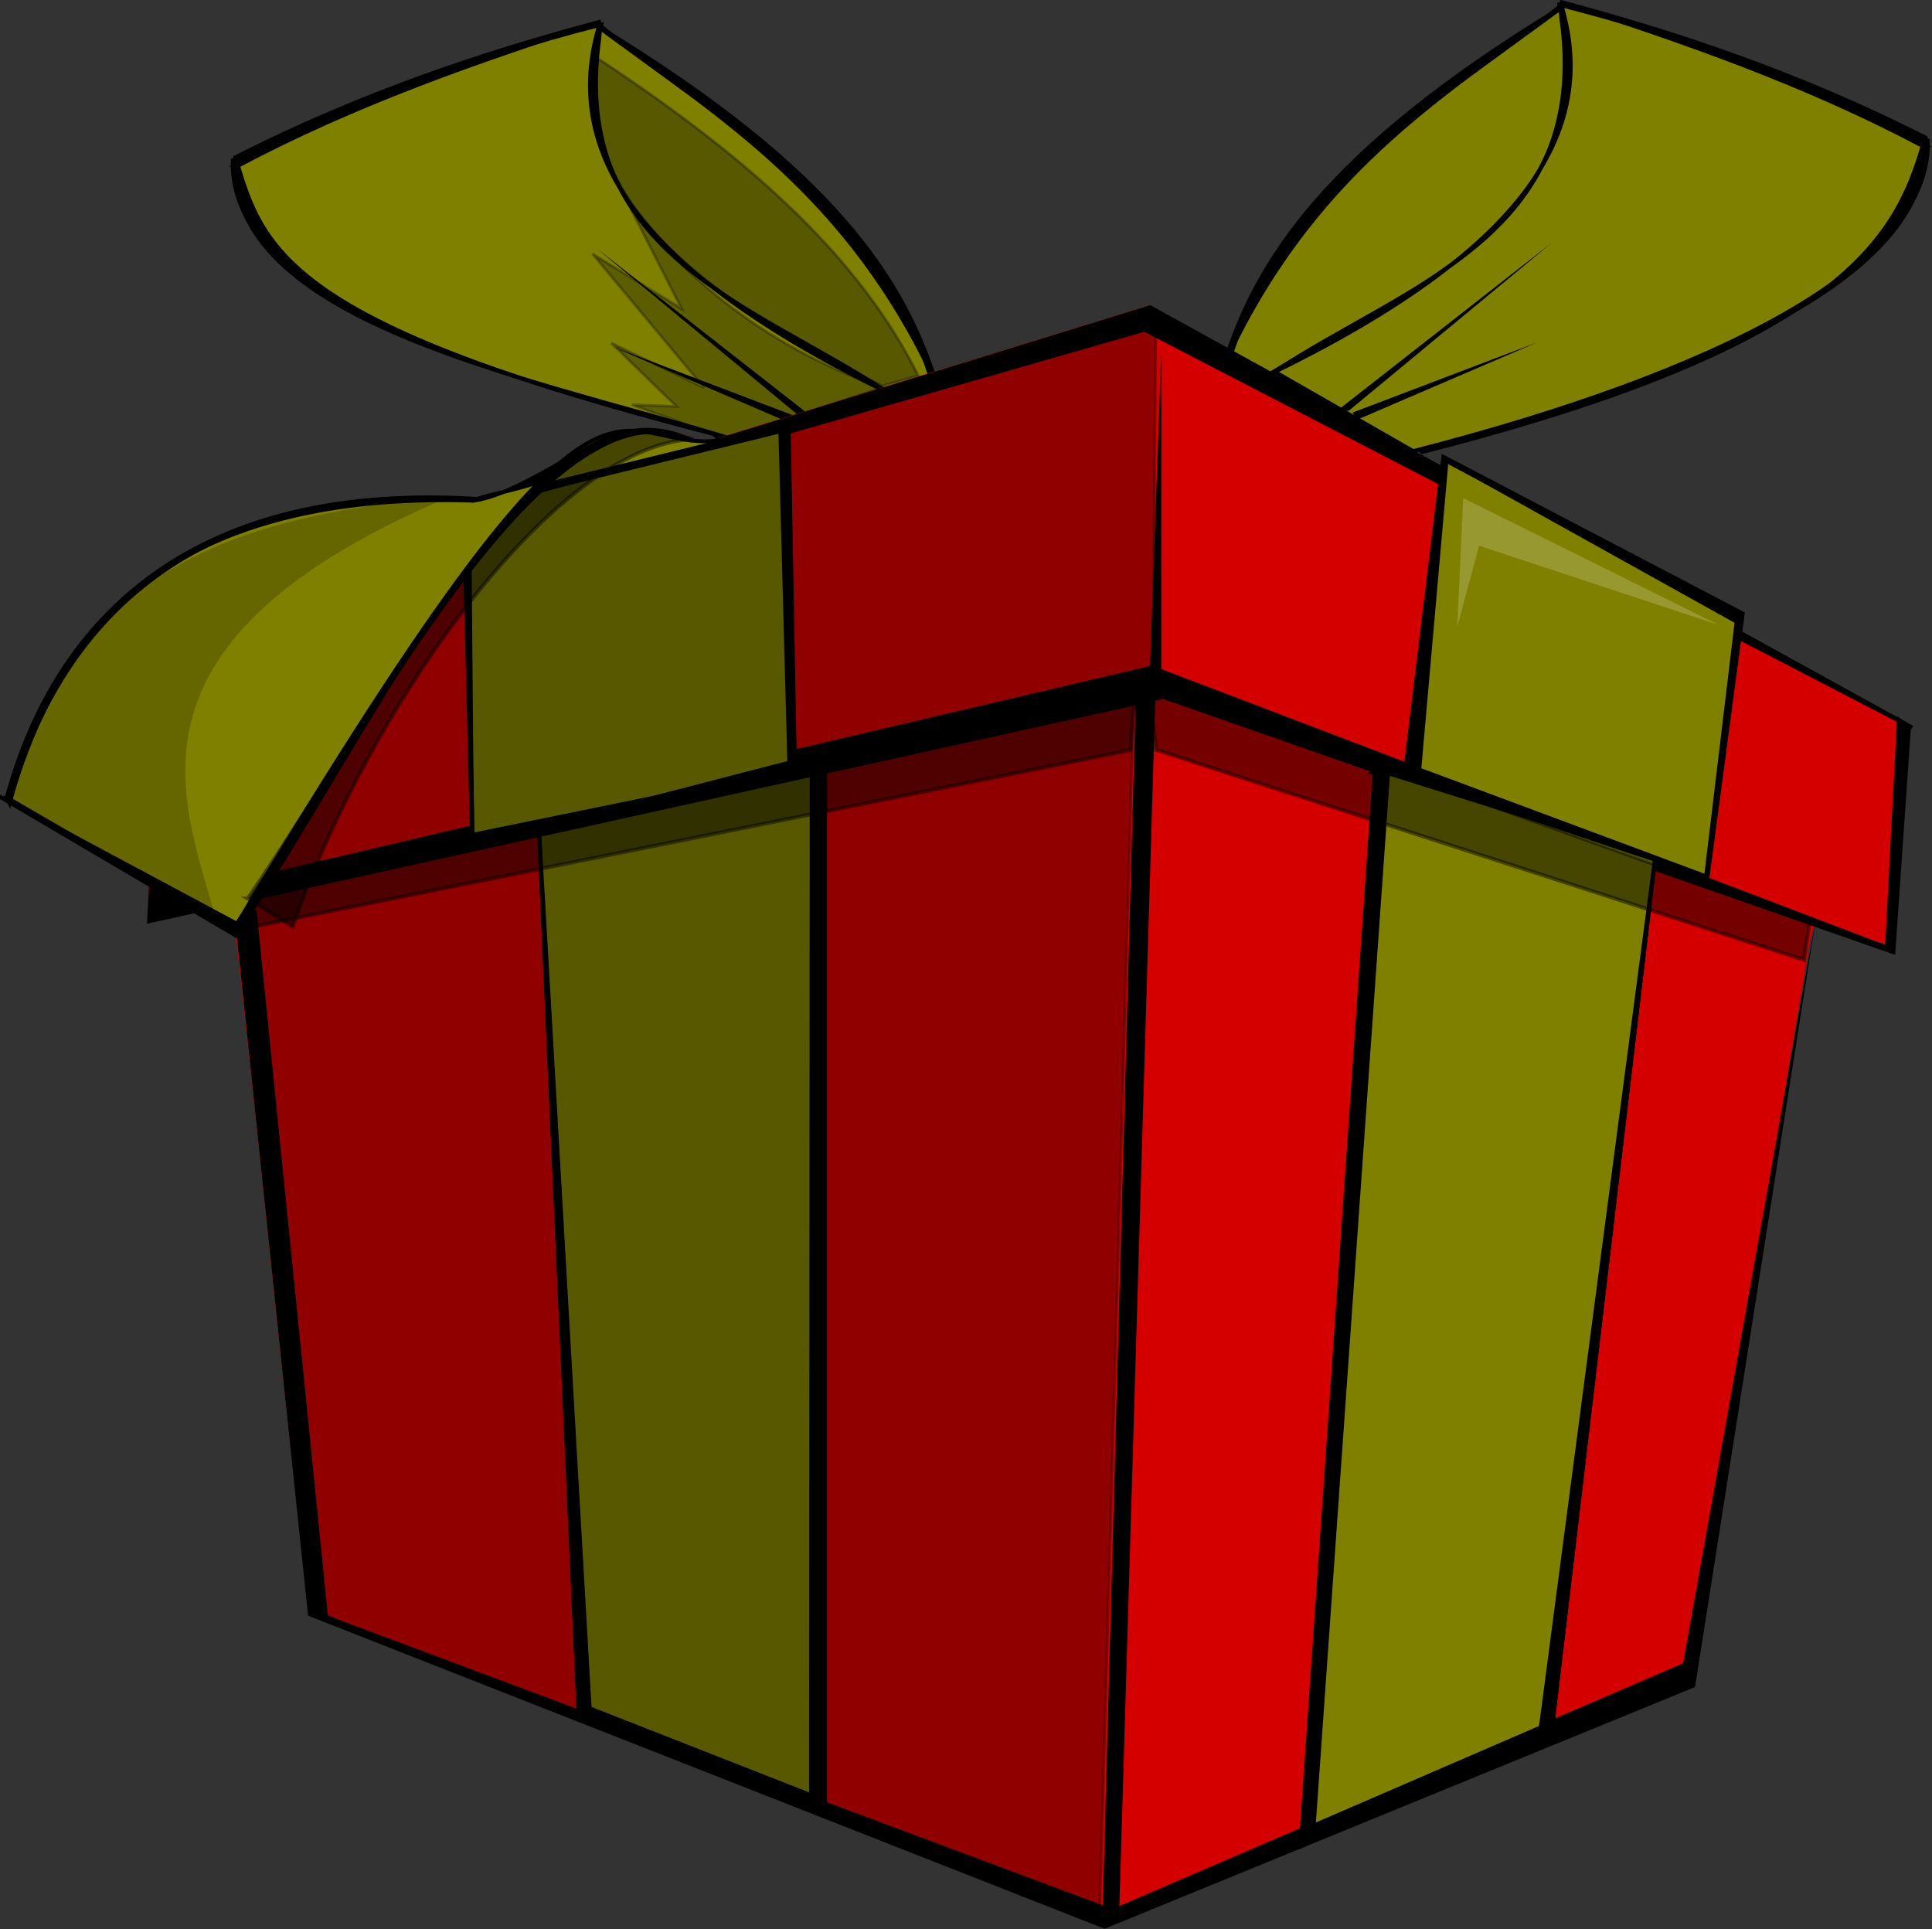 <?xml version="1.0" encoding="UTF-8" standalone="no"?>
<!-- Created with Inkscape (http://www.inkscape.org/) -->

<svg
   xmlns:dc="http://purl.org/dc/elements/1.1/"
   xmlns:cc="http://creativecommons.org/ns#"
   xmlns:rdf="http://www.w3.org/1999/02/22-rdf-syntax-ns#"
   xmlns:svg="http://www.w3.org/2000/svg"
   xmlns="http://www.w3.org/2000/svg"
   xmlns:xlink="http://www.w3.org/1999/xlink"
   xmlns:sodipodi="http://sodipodi.sourceforge.net/DTD/sodipodi-0.dtd"
   xmlns:inkscape="http://www.inkscape.org/namespaces/inkscape"
   width="804.742"
   height="803.576"
   id="svg3266"
   version="1.1"
   inkscape:version="0.48.3.1 r9886"
   sodipodi:docname="estrado.svg">
  <rect width="100%" height="100%" fill="#333333" stroke="none"/>
  <defs
     id="defs3268">
    <linearGradient
       inkscape:collect="always"
       xlink:href="#linearGradient6669"
       id="linearGradient6675"
       x1="-409.636"
       y1="2405.241"
       x2="207.064"
       y2="2405.241"
       gradientUnits="userSpaceOnUse" />
    <linearGradient
       inkscape:collect="always"
       id="linearGradient6669">
      <stop
         style="stop-color:#000000;stop-opacity:1;"
         offset="0"
         id="stop6671" />
      <stop
         style="stop-color:#000000;stop-opacity:0;"
         offset="1"
         id="stop6673" />
    </linearGradient>
    <linearGradient
       inkscape:collect="always"
       xlink:href="#linearGradient6669"
       id="linearGradient3288"
       x1="-409.636"
       y1="2405.241"
       x2="207.064"
       y2="2405.241"
       gradientUnits="userSpaceOnUse" />
    <linearGradient
       inkscape:collect="always"
       xlink:href="#linearGradient6669"
       id="linearGradient3296"
       x1="-409.636"
       y1="2405.241"
       x2="207.064"
       y2="2405.241"
       gradientUnits="userSpaceOnUse" />
    <linearGradient
       gradientUnits="userSpaceOnUse"
       xlink:href="#linearGradient5325-92-2-4"
       id="linearGradient6131-4-4"
       y2="746.788"
       x2="-630.689"
       y1="746.788"
       x1="-654.876" />
    <linearGradient
       id="linearGradient5325-92-2-4">
      <stop
         offset="0"
         style="stop-color:#000000;stop-opacity:1"
         id="stop5327-2-9-0" />
      <stop
         offset="1"
         style="stop-color:#000000;stop-opacity:0"
         id="stop5329-47-9-3" />
    </linearGradient>
    <linearGradient
       gradientTransform="translate(897.431,-162.738)"
       gradientUnits="userSpaceOnUse"
       xlink:href="#linearGradient5325-9-5-2-3"
       id="linearGradient6133-8-8"
       y2="746.788"
       x2="-630.689"
       y1="746.788"
       x1="-654.876" />
    <linearGradient
       id="linearGradient5325-9-5-2-3">
      <stop
         offset="0"
         style="stop-color:#000000;stop-opacity:1"
         id="stop5327-6-4-1-0" />
      <stop
         offset="1"
         style="stop-color:#000000;stop-opacity:0"
         id="stop5329-4-8-3-9" />
    </linearGradient>
  </defs>
  <sodipodi:namedview
     id="base"
     pagecolor="#ffffff"
     bordercolor="#666666"
     borderopacity="1.0"
     inkscape:pageopacity="0.0"
     inkscape:pageshadow="2"
     inkscape:zoom="0.35"
     inkscape:cx="401.81619"
     inkscape:cy="401.81254"
     inkscape:document-units="px"
     inkscape:current-layer="layer1"
     showgrid="false"
     fit-margin-top="0"
     fit-margin-left="0"
     fit-margin-right="0"
     fit-margin-bottom="0"
     inkscape:window-width="597"
     inkscape:window-height="586"
     inkscape:window-x="65"
     inkscape:window-y="24"
     inkscape:window-maximized="0" />
  <g
     inkscape:label="Capa 1"
     inkscape:groupmode="layer"
     id="layer1"
     transform="translate(51.816,-130.599)">
    <g
       transform="translate(22.45,13.269)"
       id="layer1-7"
       inkscape:label="Capa 1">
      <g
         id="g15233">
        <g
           id="g15148"
           transform="matrix(1.634,0,0,1.634,-207.762,-329.258)">
          <g
             id="g14841-2"
             transform="matrix(-1,0,0,1,714.187,-5.044)">
            <path
               style="color:#000000;fill:#808000;fill-opacity:1;fill-rule:nonzero;stroke:#000000;stroke-width:1px;stroke-linecap:butt;stroke-linejoin:miter;stroke-miterlimit:4;stroke-opacity:1;stroke-dasharray:none;stroke-dashoffset:0;marker:none;visibility:visible;display:inline;overflow:visible;enable-background:accumulate"
               d="m 323.308,387.188 c -11.108,-61.654 -52.471,-77.613 -88.32,-107.104 l -93.577,35.651 c 52.412,22.676 105.376,39.086 134.993,84.557"
               id="path14723-1"
               sodipodi:nodetypes="cccc"
               inkscape:connector-curvature="0" />
            <path
               style="color:#000000;fill:#808000;fill-opacity:1;fill-rule:nonzero;stroke:#000000;stroke-width:1px;stroke-linecap:butt;stroke-linejoin:miter;stroke-miterlimit:4;stroke-opacity:1;stroke-dasharray:none;stroke-dashoffset:0;marker:none;visibility:visible;display:inline;overflow:visible;enable-background:accumulate"
               d="m 310.117,75.773 c -11.754,53.572 37.42,72.497 72.731,93.439 l -35.482,20.329 c -76.636,-19.676 -132.276,-47.305 -131.183,-79.189 31.598,-14.728 58.533,-25.557 93.934,-34.58 z"
               id="path14768-7"
               transform="translate(-75.128,203.805)"
               sodipodi:nodetypes="ccccc"
               inkscape:connector-curvature="0" />
            <path
               style="fill:#000000;stroke:#000000;stroke-width:1px;stroke-linecap:butt;stroke-linejoin:miter;stroke-opacity:1"
               d="m 308.929,76.041 c 31.521,23.335 64.408,42.849 86.786,91.786 -8.162,-26.516 -25.812,-54.896 -86.786,-91.786 z"
               id="path14778-5"
               transform="translate(-75.128,203.805)"
               sodipodi:nodetypes="ccc"
               inkscape:connector-curvature="0" />
            <path
               style="color:#000000;fill:#000000;fill-opacity:1;fill-rule:nonzero;stroke:#000000;stroke-width:1px;stroke-linecap:butt;stroke-linejoin:miter;stroke-miterlimit:4;stroke-opacity:1;stroke-dasharray:none;stroke-dashoffset:0;marker:none;visibility:visible;display:inline;overflow:visible;enable-background:accumulate"
               d="m 309.643,75.683 c -9.884,32.629 9.636,62.751 73.571,93.929 -34.09,-22.708 -81.504,-34.926 -73.571,-90.714 l 0,-3.214 z"
               id="path14780-1"
               transform="translate(-75.128,203.805)"
               sodipodi:nodetypes="cccc"
               inkscape:connector-curvature="0" />
            <path
               style="color:#000000;fill:#000000;fill-opacity:1;fill-rule:nonzero;stroke:#000000;stroke-width:1px;stroke-linecap:butt;stroke-linejoin:miter;stroke-miterlimit:4;stroke-opacity:1;stroke-dasharray:none;stroke-dashoffset:0;marker:none;visibility:visible;display:inline;overflow:visible;enable-background:accumulate"
               d="M 345.112,189.775 C 294.201,174.451 213.853,150.909 216.786,109.612 249.519,93.079 280.106,82.983 310,74.969 278.447,85.073 247.171,96.005 217.5,111.755 c 6.771,22.778 19.764,50.606 127.612,78.02 z"
               id="path14811-7"
               transform="translate(-75.128,203.805)"
               sodipodi:nodetypes="ccccc"
               inkscape:connector-curvature="0" />
            <path
               style="color:#000000;fill:#000000;fill-opacity:1;fill-rule:nonzero;stroke:none;stroke-width:0.8;marker:none;visibility:visible;display:inline;overflow:visible;enable-background:accumulate"
               d="m 291.831,383.203 -55,-43.036 51.786,42.857 3.214,0.179 z"
               id="path14821-4"
               sodipodi:nodetypes="cccc"
               inkscape:connector-curvature="0" />
            <path
               style="color:#000000;fill:#000000;fill-opacity:1;fill-rule:nonzero;stroke:none;stroke-width:1px;marker:none;visibility:visible;display:inline;overflow:visible;enable-background:accumulate"
               d="m 287.723,383.529 -46.964,-17.857 45.714,19.643 1.25,-1.786 z"
               id="path14831-1"
               sodipodi:nodetypes="cccc"
               inkscape:connector-curvature="0" />
          </g>
          <g
             id="g14841">
            <path
               style="color:#000000;fill:#808000;fill-opacity:1;fill-rule:nonzero;stroke:#000000;stroke-width:1px;stroke-linecap:butt;stroke-linejoin:miter;stroke-miterlimit:4;stroke-opacity:1;stroke-dasharray:none;stroke-dashoffset:0;marker:none;visibility:visible;display:inline;overflow:visible;enable-background:accumulate"
               d="m 323.308,387.188 c -11.108,-61.654 -52.471,-77.613 -88.32,-107.104 l -93.577,35.651 c 52.412,22.676 105.376,39.086 134.993,84.557"
               id="path14723"
               sodipodi:nodetypes="cccc"
               inkscape:connector-curvature="0" />
            <path
               style="color:#000000;fill:#808000;fill-opacity:1;fill-rule:nonzero;stroke:#000000;stroke-width:1px;stroke-linecap:butt;stroke-linejoin:miter;stroke-miterlimit:4;stroke-opacity:1;stroke-dasharray:none;stroke-dashoffset:0;marker:none;visibility:visible;display:inline;overflow:visible;enable-background:accumulate"
               d="m 310.117,75.773 c -11.754,53.572 37.42,72.497 72.731,93.439 L 343.452,181.334 C 266.816,161.658 215.09,142.236 216.183,110.353 247.781,95.624 274.716,84.796 310.117,75.773 z"
               id="path14768"
               transform="translate(-75.128,203.805)"
               sodipodi:nodetypes="ccccc"
               inkscape:connector-curvature="0" />
            <path
               style="fill:#000000;stroke:#000000;stroke-width:1px;stroke-linecap:butt;stroke-linejoin:miter;stroke-opacity:1"
               d="m 308.929,76.041 c 31.521,23.335 64.408,42.849 86.786,91.786 -8.162,-26.516 -25.812,-54.896 -86.786,-91.786 z"
               id="path14778"
               transform="translate(-75.128,203.805)"
               sodipodi:nodetypes="ccc"
               inkscape:connector-curvature="0" />
            <path
               style="color:#000000;fill:#000000;fill-opacity:1;fill-rule:nonzero;stroke:#000000;stroke-width:1px;stroke-linecap:butt;stroke-linejoin:miter;stroke-miterlimit:4;stroke-opacity:1;stroke-dasharray:none;stroke-dashoffset:0;marker:none;visibility:visible;display:inline;overflow:visible;enable-background:accumulate"
               d="m 309.643,75.683 c -9.884,32.629 9.636,62.751 73.571,93.929 -34.09,-22.708 -81.504,-34.926 -73.571,-90.714 l 0,-3.214 z"
               id="path14780"
               transform="translate(-75.128,203.805)"
               sodipodi:nodetypes="cccc"
               inkscape:connector-curvature="0" />
            <path
               style="color:#000000;fill:#000000;fill-opacity:1;fill-rule:nonzero;stroke:#000000;stroke-width:1px;stroke-linecap:butt;stroke-linejoin:miter;stroke-miterlimit:4;stroke-opacity:1;stroke-dasharray:none;stroke-dashoffset:0;marker:none;visibility:visible;display:inline;overflow:visible;enable-background:accumulate"
               d="M 341.071,180.683 C 290.16,165.36 213.853,150.909 216.786,109.612 249.519,93.079 280.106,82.983 310,74.969 278.447,85.073 247.171,96.005 217.5,111.755 c 6.771,22.778 15.723,41.514 123.571,68.929 z"
               id="path14811"
               transform="translate(-75.128,203.805)"
               sodipodi:nodetypes="ccccc"
               inkscape:connector-curvature="0" />
            <path
               style="color:#000000;fill:#000000;fill-opacity:1;fill-rule:nonzero;stroke:none;stroke-width:0.8;marker:none;visibility:visible;display:inline;overflow:visible;enable-background:accumulate"
               d="m 363.929,175.862 -55,-43.036 51.786,42.857 3.214,0.179 z"
               id="path14821"
               transform="translate(-75.128,203.805)"
               sodipodi:nodetypes="cccc"
               inkscape:connector-curvature="0" />
            <path
               style="color:#000000;fill:#000000;fill-opacity:1;fill-rule:nonzero;stroke:none;stroke-width:1px;marker:none;visibility:visible;display:inline;overflow:visible;enable-background:accumulate"
               d="m 359.821,175.683 -46.964,-17.857 45.714,19.643 1.25,-1.786 z"
               id="path14831"
               transform="translate(-75.128,203.805)"
               sodipodi:nodetypes="cccc"
               inkscape:connector-curvature="0" />
          </g>
          <path
             id="path14533"
             d="m 261.943,723.864 c -82.058,-32.286 -100.218,-39.765 -101.215,-41.682 -0.668,-1.285 -5.311,-41.936 -10.317,-90.336 -5.006,-48.4 -9.412,-88.317 -9.791,-88.705 -0.378,-0.388 -5.298,0.333 -10.933,1.603 l -10.245,2.309 0.028,-4.103 c 0.015,-2.257 0.874,-19.571 1.908,-38.476 1.398,-25.549 2.225,-34.683 3.222,-35.581 0.738,-0.664 57.216,-18.405 125.508,-39.424 l 124.166,-38.216 95.334,52.503 c 52.434,28.877 95.986,52.895 96.784,53.374 1.263,0.759 1.215,4.469 -0.372,28.794 -1.002,15.357 -1.966,28.084 -2.142,28.281 -0.176,0.197 -4.487,-1.039 -9.581,-2.747 -5.093,-1.708 -9.589,-2.77 -9.991,-2.359 -0.402,0.411 -1.191,3.672 -1.753,7.247 -0.563,3.575 -2.123,12.8 -3.467,20.5 -1.344,7.7 -7.727,47.75 -14.183,89 -6.456,41.25 -12.054,75.356 -12.44,75.79 -0.706,0.796 -149.09,61.764 -150.02,61.64 -0.275,-0.037 -45.5,-17.772 -100.5,-39.413 z"
             style="fill:#d40000"
             inkscape:connector-curvature="0" />
          <path
             transform="translate(-75.128,203.805)"
             id="path14535"
             d="m 294.286,282.112 10,222.857 62.857,25.714 0,-265.714"
             style="fill:#808000;stroke:#000000;stroke-width:1px;stroke-linecap:butt;stroke-linejoin:miter;stroke-opacity:1"
             inkscape:connector-curvature="0" />
          <path
             id="path14535-9"
             d="m 219.157,485.917 10,222.857 62.857,25.714 0,-265.714 0.536,0.357 -3.929,0.536 -0.179,261.25 -56.429,-22.143 -12.857,-222.857 z"
             style="color:#000000;fill:#000000;fill-opacity:1;fill-rule:nonzero;stroke:#000000;stroke-width:1px;stroke-linecap:butt;stroke-linejoin:miter;stroke-miterlimit:4;stroke-opacity:1;stroke-dasharray:none;stroke-dashoffset:0;marker:none;visibility:visible;display:inline;overflow:visible;enable-background:accumulate"
             inkscape:connector-curvature="0" />
          <g
             inkscape:export-ydpi="90"
             inkscape:export-xdpi="90"
             id="g14512">
            <path
               style="fill:#000000;stroke:#000000;stroke-width:1px;stroke-linecap:butt;stroke-linejoin:miter;stroke-opacity:1"
               d="M 200,224.969 450,147.826 644.286,254.969 448.571,153.541 200,224.969 z"
               id="path14098"
               transform="translate(-75.128,203.805)"
               inkscape:connector-curvature="0" />
            <path
               style="color:#000000;fill:#000000;fill-opacity:1;fill-rule:nonzero;stroke:none;stroke-width:1.114;marker:none;visibility:visible;display:inline;overflow:visible;enable-background:accumulate"
               d="m 198.571,224.969 -4.286,80 258.571,-57.143 0,-88.571 -2.857,80 -249.286,58.571 -2.143,-72.857 z"
               id="path14100"
               transform="translate(-75.128,203.805)"
               sodipodi:nodetypes="ccccccc"
               inkscape:connector-curvature="0" />
            <path
               style="color:#000000;fill:#000000;fill-opacity:1;fill-rule:nonzero;stroke:none;stroke-width:1.114;marker:none;visibility:visible;display:inline;overflow:visible;enable-background:accumulate"
               d="m 643.972,254.57 -4.041,58.336 -187.131,-65.407 -0.85,-7.803 185.455,70.685 3.03,-58.336 3.536,2.525 z"
               id="path14203"
               transform="translate(-75.128,203.805)"
               sodipodi:nodetypes="ccccccc"
               inkscape:connector-curvature="0" />
            <path
               style="color:#000000;fill:#000000;fill-opacity:1;fill-rule:nonzero;stroke:none;stroke-width:1.114;marker:none;visibility:visible;display:inline;overflow:visible;enable-background:accumulate"
               d="m 222.234,301.542 18.183,179.807 200.01,74.751 145.462,-62.629 33.84,-189.909 -30.81,195.97 -150.513,61.619 -203.041,-79.802 -19.193,-182.838 6.061,3.03 z"
               id="path14306"
               transform="translate(-75.128,203.805)"
               sodipodi:nodetypes="cccccccccc"
               inkscape:connector-curvature="0" />
            <path
               style="color:#000000;fill:#000000;fill-opacity:1;fill-rule:nonzero;stroke:none;stroke-width:1.114;marker:none;visibility:visible;display:inline;overflow:visible;enable-background:accumulate"
               d="m 437.857,558.541 8.571,-314.286 5,0 -9.286,312.143 -4.286,2.143 z"
               id="path14409"
               transform="translate(-75.128,203.805)"
               inkscape:connector-curvature="0" />
          </g>
          <path
             sodipodi:nodetypes="ccccc"
             transform="translate(-75.128,203.805)"
             id="path14567"
             d="m 359.464,265.505 -2.143,-86.429 -81.786,20 1.786,83.214 82.143,-16.786 z"
             style="color:#000000;fill:#808000;fill-opacity:1;fill-rule:nonzero;stroke:#000000;stroke-width:1px;stroke-linecap:butt;stroke-linejoin:miter;stroke-miterlimit:4;stroke-opacity:1;stroke-dasharray:none;stroke-dashoffset:0;marker:none;visibility:visible;display:inline;overflow:visible;enable-background:accumulate"
             inkscape:connector-curvature="0" />
          <path
             sodipodi:nodetypes="ccccccccc"
             transform="translate(-75.128,203.805)"
             id="path15132"
             d="m 451.429,151.398 -0.714,93.571 -5,5.714 -8.571,306.429 -200.714,-76.429 -17.225,-183.687 -23.234,3.536 14.142,-87.883 c 80.439,-17.19 160.878,-38.724 241.317,-61.251 z"
             style="opacity:0.313;color:#000000;fill:#000000;fill-opacity:1;fill-rule:nonzero;stroke:#000000;stroke-width:0.7;stroke-linecap:butt;stroke-linejoin:miter;stroke-miterlimit:4;stroke-opacity:1;stroke-dasharray:none;stroke-dashoffset:0;marker:none;visibility:visible;display:inline;overflow:visible;enable-background:accumulate"
             inkscape:connector-curvature="0" />
          <path
             sodipodi:nodetypes="ccccccccc"
             transform="translate(-75.128,203.805)"
             id="path14590"
             d="M 276.786,284.969 359.464,265.683 357.857,177.112 275,198.183 l 2.143,83.571 -0.714,-82.143 79.286,-21.786 2.321,86.071 -81.25,21.071 z"
             style="fill:#000000;stroke:#000000;stroke-width:1px;stroke-linecap:butt;stroke-linejoin:miter;stroke-opacity:1"
             inkscape:connector-curvature="0" />
          <path
             sodipodi:nodetypes="ccccc"
             transform="translate(-75.128,203.805)"
             id="path14592"
             d="m 221.429,305.683 223.571,-45 1.429,-17.143 -227.857,54.286 2.857,7.857 z"
             style="opacity:0.454;fill:#000000;stroke:#000000;stroke-width:1px;stroke-linecap:butt;stroke-linejoin:miter;stroke-opacity:1"
             inkscape:connector-curvature="0" />
          <path
             sodipodi:nodetypes="cccc"
             id="path14535-8"
             d="m 503.593,492.3 -26.263,221.53 -63.053,28.627 17.907,-272.58"
             style="fill:#808000;stroke:#000000;stroke-width:1px;stroke-linecap:butt;stroke-linejoin:miter;stroke-opacity:1"
             inkscape:connector-curvature="0" />
          <path
             sodipodi:nodetypes="ccccccccc"
             id="path14535-9-4"
             d="m 503.593,492.3 -26.263,221.53 -64.064,30.142 18.917,-274.095 -0.56,0.317 3.879,0.821 -18.918,267.635 57.896,-25.03 29.113,-221.321 z"
             style="color:#000000;fill:#000000;fill-opacity:1;fill-rule:nonzero;stroke:#000000;stroke-width:1px;stroke-linecap:butt;stroke-linejoin:miter;stroke-miterlimit:4;stroke-opacity:1;stroke-dasharray:none;stroke-dashoffset:0;marker:none;visibility:visible;display:inline;overflow:visible;enable-background:accumulate"
             inkscape:connector-curvature="0" />
          <path
             sodipodi:nodetypes="ccccc"
             id="path14567-3"
             d="m 439.802,470.973 9.97,-80.485 76.011,40.21 -8.821,66.303 -77.161,-26.028 z"
             style="color:#000000;fill:#808000;fill-opacity:1;fill-rule:nonzero;stroke:#000000;stroke-width:1px;stroke-linecap:butt;stroke-linejoin:miter;stroke-miterlimit:4;stroke-opacity:1;stroke-dasharray:none;stroke-dashoffset:0;marker:none;visibility:visible;display:inline;overflow:visible;enable-background:accumulate"
             inkscape:connector-curvature="0" />
          <path
             sodipodi:nodetypes="ccccccccc"
             id="path14590-7"
             d="m 516.544,496.681 -76.755,-25.53 9.845,-81.398 76.297,39.951 -9.508,68.544 7.979,-66.466 -73.946,-41.16 -6.969,78.853 73.056,27.207 z"
             style="fill:#000000;stroke:#000000;stroke-width:1px;stroke-linecap:butt;stroke-linejoin:miter;stroke-opacity:1"
             inkscape:connector-curvature="0" />
          <path
             transform="translate(-75.128,203.805)"
             id="path14625"
             d="m 451.538,260.631 165.16,53.538 1.515,-10.102 -168.695,-60.609 2.02,17.173 z"
             style="opacity:0.454;color:#000000;fill:#000000;fill-opacity:1;fill-rule:nonzero;stroke:#000000;stroke-width:1px;stroke-linecap:butt;stroke-linejoin:miter;stroke-miterlimit:4;stroke-opacity:1;stroke-dasharray:none;stroke-dashoffset:0;marker:none;visibility:visible;display:inline;overflow:visible;enable-background:accumulate"
             inkscape:connector-curvature="0" />
          <path
             sodipodi:nodetypes="cccc"
             transform="translate(-75.128,203.805)"
             id="path14893"
             d="m 350,179.255 c -40.476,16.147 -26.597,-52.153 -133.571,127.143 l -57.857,-33.571 c 15.826,-57.178 58.999,-77.498 118.571,-75.714"
             style="color:#000000;fill:#808000;fill-opacity:1;fill-rule:nonzero;stroke:#000000;stroke-width:1px;stroke-linecap:butt;stroke-linejoin:miter;stroke-miterlimit:4;stroke-opacity:1;stroke-dasharray:none;stroke-dashoffset:0;marker:none;visibility:visible;display:inline;overflow:visible;enable-background:accumulate"
             inkscape:connector-curvature="0" />
          <path
             sodipodi:nodetypes="ccccc"
             transform="translate(-75.128,203.805)"
             id="path14916"
             d="m 157.079,272.753 59.852,35.229 C 256.229,247.836 294.762,162.513 333.292,181.867 295.699,163.102 246.363,263.397 217.183,304.951 l -60.104,-32.199 z"
             style="color:#000000;fill:#000000;fill-opacity:1;fill-rule:nonzero;stroke:#000000;stroke-width:1px;stroke-linecap:butt;stroke-linejoin:miter;stroke-miterlimit:4;stroke-opacity:1;stroke-dasharray:none;stroke-dashoffset:0;marker:none;visibility:visible;display:inline;overflow:visible;enable-background:accumulate"
             inkscape:connector-curvature="0" />
          <path
             sodipodi:nodetypes="cccc"
             transform="translate(-75.128,203.805)"
             id="path14926"
             d="m 316.678,179.357 c -14.597,5.031 -27.369,16.193 -39.656,17.844 6.664,-2.661 18.936,-3.302 26.529,-10.311 l 13.127,-7.533 z"
             style="color:#000000;fill:#000000;fill-opacity:1;fill-rule:nonzero;stroke:#000000;stroke-width:1px;stroke-linecap:butt;stroke-linejoin:miter;stroke-miterlimit:4;stroke-opacity:1;stroke-dasharray:none;stroke-dashoffset:0;marker:none;visibility:visible;display:inline;overflow:visible;enable-background:accumulate"
             inkscape:connector-curvature="0" />
          <path
             sodipodi:nodetypes="cccc"
             transform="translate(-75.128,203.805)"
             id="path14936"
             d="m 158.571,272.826 c 12.481,-46.188 47.982,-80.992 121.071,-76.071 -65.74,-4.085 -106.045,24.095 -120.357,77.5 l -0.714,-1.429 z"
             style="fill:#000000;stroke:#000000;stroke-width:1px;stroke-linecap:butt;stroke-linejoin:miter;stroke-opacity:1"
             inkscape:connector-curvature="0" />
          <path
             sodipodi:nodetypes="ccccc"
             transform="translate(-75.128,203.805)"
             id="path15109"
             d="m 220,298.541 11.429,7.143 c 18.953,-55.094 66.256,-122.554 102.143,-124.286 -10.096,-2.132 -19.726,-5.155 -40,12.143 -30.242,33.856 -49.702,69.869 -73.571,105 z"
             style="opacity:0.454;color:#000000;fill:#000000;fill-opacity:1;fill-rule:nonzero;stroke:#000000;stroke-width:1px;stroke-linecap:butt;stroke-linejoin:miter;stroke-miterlimit:4;stroke-opacity:1;stroke-dasharray:none;stroke-dashoffset:0;marker:none;visibility:visible;display:inline;overflow:visible;enable-background:accumulate"
             inkscape:connector-curvature="0" />
          <path
             transform="translate(-75.128,203.805)"
             id="path15146"
             d="m 529.825,196.486 65.155,32.325 -61.114,-20.203 -5.556,20.708 1.515,-32.83 z"
             style="opacity:0.189;fill:#ffffff;stroke:none"
             inkscape:connector-curvature="0" />
        </g>
        <path
           style="opacity:0.313;color:#000000;fill:#000000;fill-opacity:1;fill-rule:nonzero;stroke:#000000;stroke-width:1.144;stroke-linecap:butt;stroke-linejoin:miter;stroke-miterlimit:4;stroke-opacity:1;stroke-dasharray:none;stroke-dashoffset:0;marker:none;visibility:visible;display:inline;overflow:visible;enable-background:accumulate"
           d="m 249.286,24.339 c 67.959,44.673 110.342,85.654 133.571,132.143 l -15,4.286 C 259.886,108.567 243.893,65.196 249.286,24.339 z"
           id="path15190"
           transform="translate(-74.649,117.281)"
           sodipodi:nodetypes="cccc"
           inkscape:connector-curvature="0" />
        <path
           style="opacity:0.279;color:#000000;fill:#000000;fill-opacity:1;fill-rule:nonzero;stroke:#000000;stroke-width:1.144;stroke-linecap:butt;stroke-linejoin:miter;stroke-miterlimit:4;stroke-opacity:1;stroke-dasharray:none;stroke-dashoffset:0;marker:none;visibility:visible;display:inline;overflow:visible;enable-background:accumulate"
           d="M 262.857,86.482 284.286,128.625 247.143,105.768 293.571,161.482 255,142.911 l 27.143,26.429 -18.571,-0.714 39.286,14.286 65,-21.429 c -45.213,-15.809 -78.814,-42.068 -105,-75 z"
           id="path15213"
           transform="translate(-74.649,117.281)"
           sodipodi:nodetypes="cccccccccc"
           inkscape:connector-curvature="0" />
        <path
           style="opacity:0.202;color:#000000;fill:#000000;fill-opacity:1;fill-rule:nonzero;stroke:none;stroke-width:1.144;marker:none;visibility:visible;display:inline;overflow:visible;enable-background:accumulate"
           d="M 90,381.482 C 75.927,331.662 46.976,266.712 187.143,207.196 40.188,218.239 28.661,278.528 2.857,333.625 L 90,381.482 z"
           id="path15223"
           transform="translate(-74.649,117.281)"
           sodipodi:nodetypes="cccc"
           inkscape:connector-curvature="0" />
      </g>
    </g>
  </g>
</svg>

